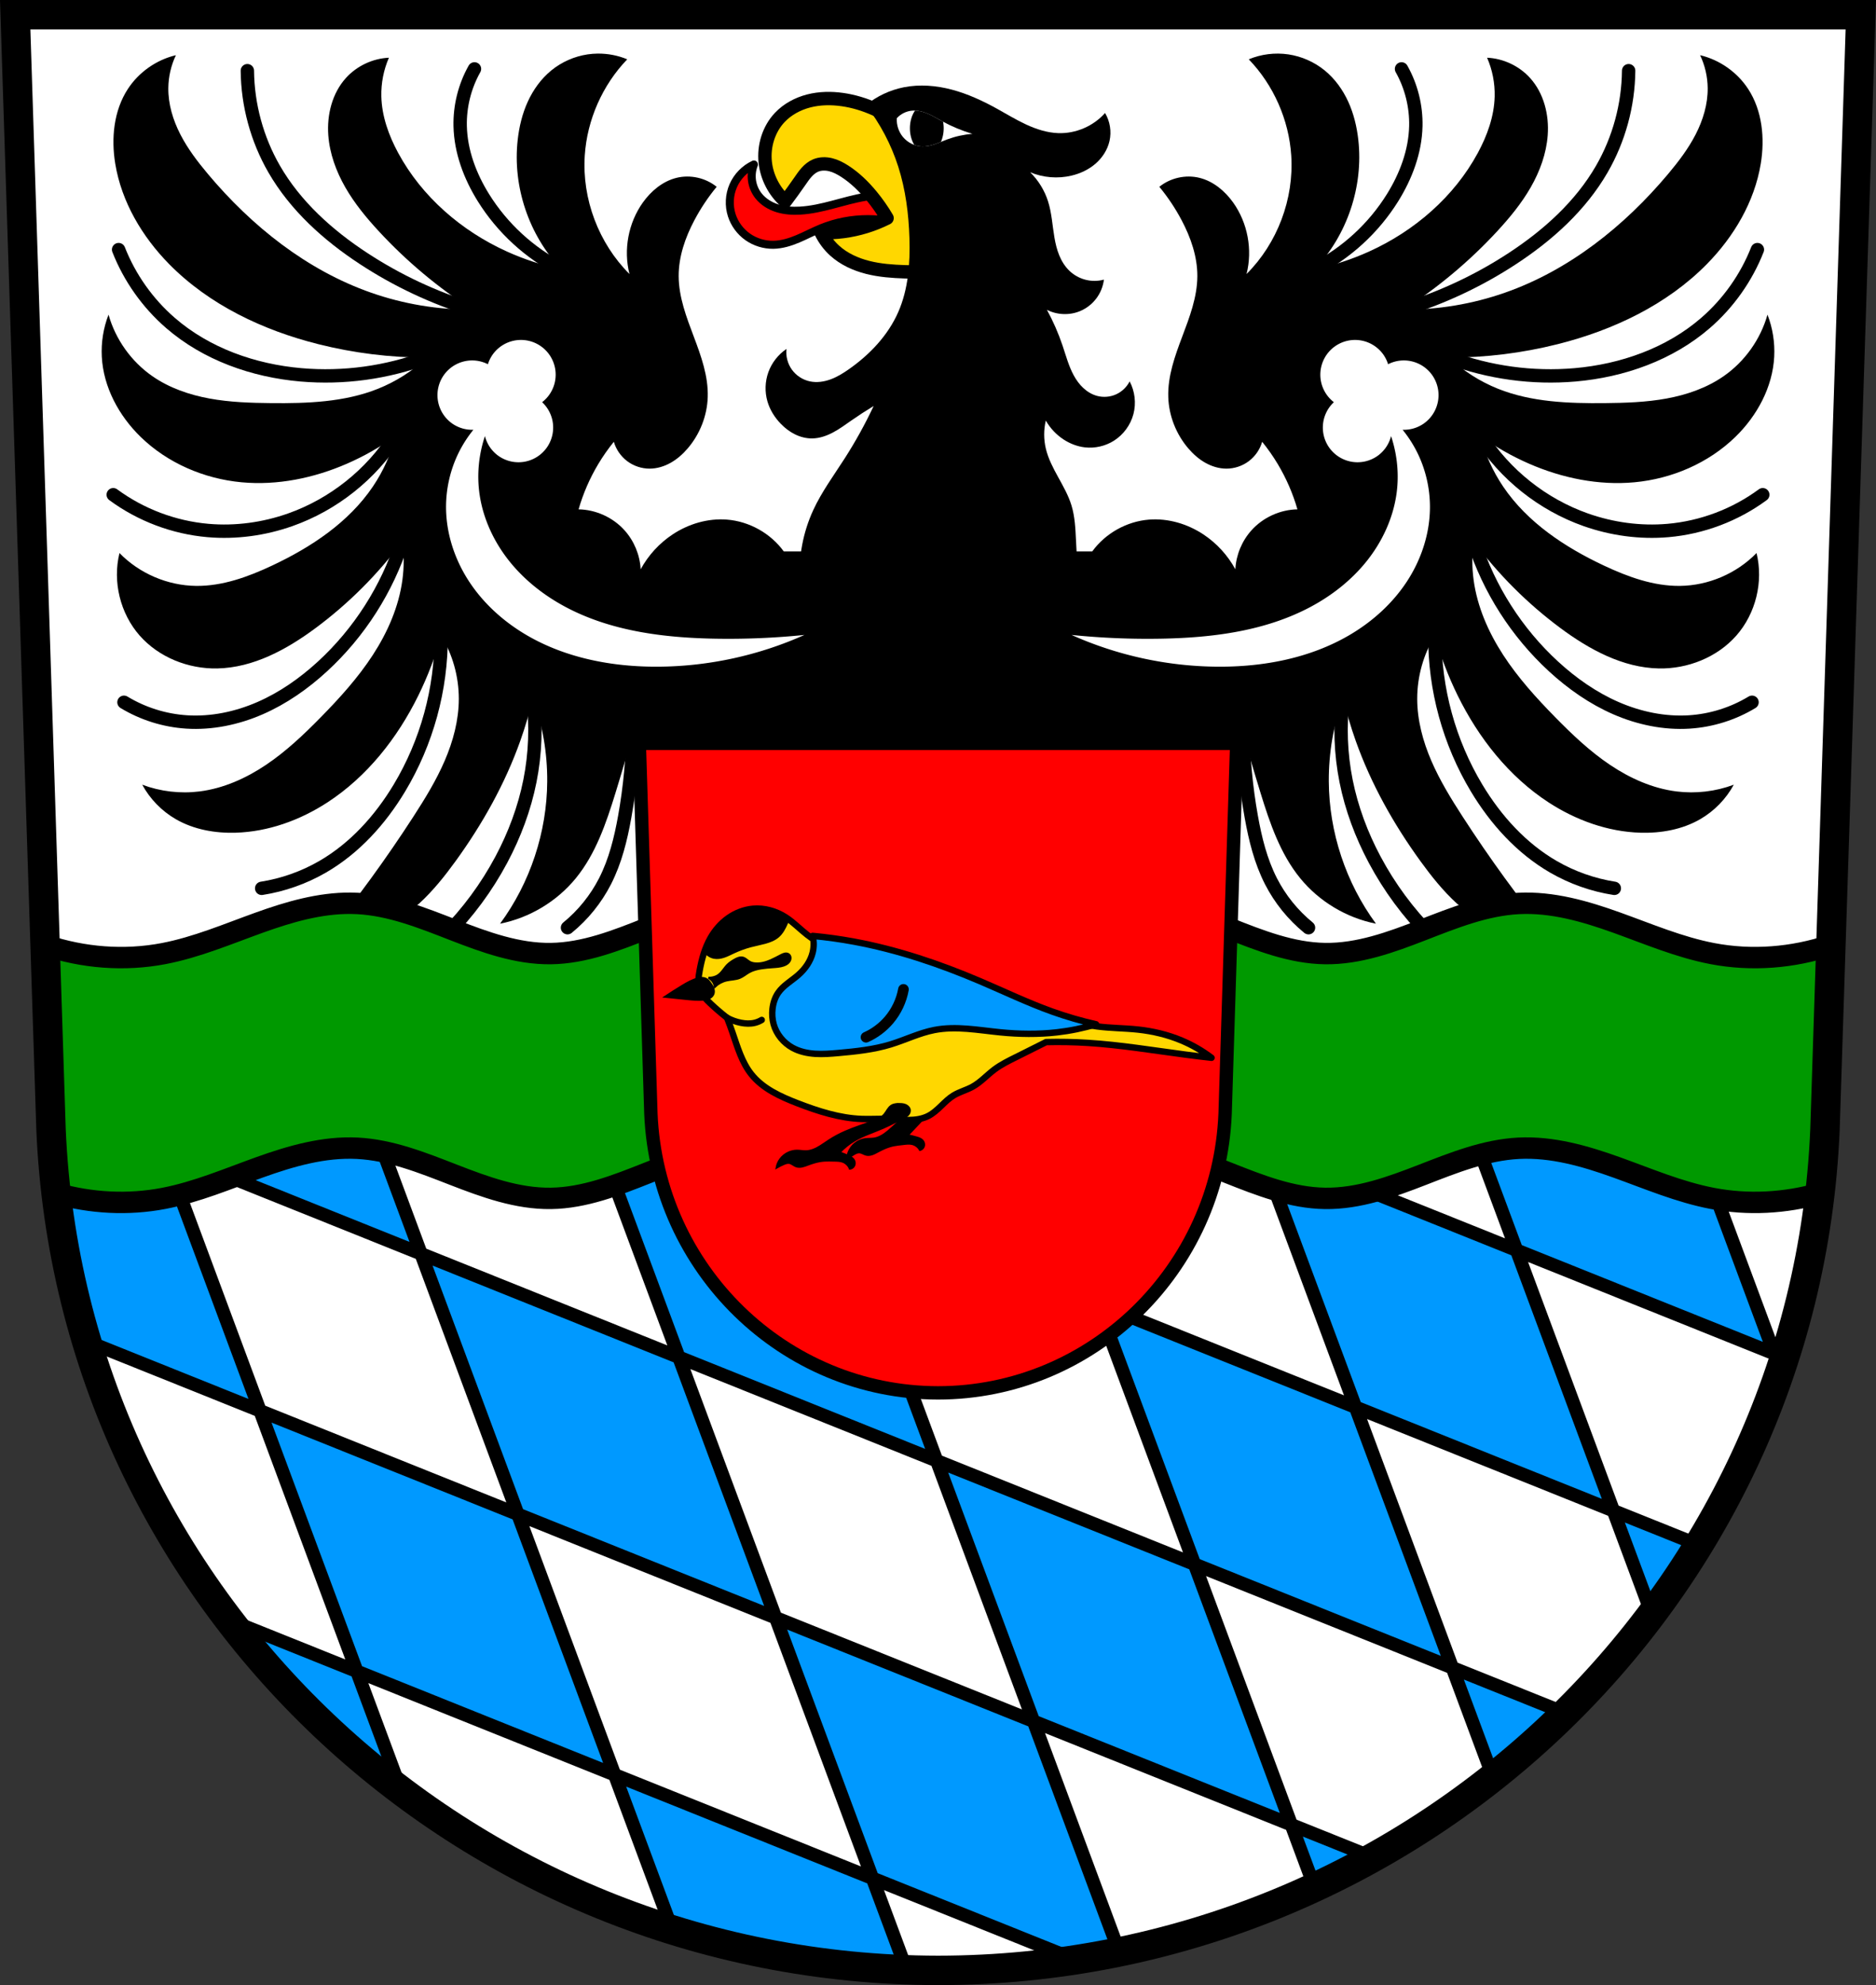 <?xml version="1.0" encoding="UTF-8" standalone="no"?>
<!-- Created with Inkscape (http://www.inkscape.org/) -->

<svg
   xmlns:dc="http://purl.org/dc/elements/1.1/"
   xmlns:cc="http://creativecommons.org/ns#"
   xmlns:rdf="http://www.w3.org/1999/02/22-rdf-syntax-ns#"
   xmlns:svg="http://www.w3.org/2000/svg"
   xmlns="http://www.w3.org/2000/svg"
   xmlns:sodipodi="http://sodipodi.sourceforge.net/DTD/sodipodi-0.dtd"
   xmlns:inkscape="http://www.inkscape.org/namespaces/inkscape"
   width="197.932mm"
   height="209.344mm"
   viewBox="0 0 701.334 741.769"
   id="svg16907"
   version="1.1"
   inkscape:version="0.91 r13725"
   sodipodi:docname="DEU Verbandsgemeinde Meisenheim COA.svg">
  <rect x="0" y="0" width="701.334" height="741.769" fill="#333333" stroke="none"/>
  <defs
     id="defs16909">
    <inkscape:path-effect
       effect="spiro"
       id="path-effect20523"
       is_visible="true" />
    <inkscape:path-effect
       effect="spiro"
       id="path-effect20519"
       is_visible="true" />
    <inkscape:path-effect
       effect="spiro"
       id="path-effect20515"
       is_visible="true" />
    <inkscape:path-effect
       effect="spiro"
       id="path-effect20511"
       is_visible="true" />
    <inkscape:path-effect
       effect="spiro"
       id="path-effect20507"
       is_visible="true" />
    <inkscape:path-effect
       effect="spiro"
       id="path-effect20484"
       is_visible="true" />
    <inkscape:path-effect
       effect="spiro"
       id="path-effect20480"
       is_visible="true" />
    <inkscape:path-effect
       effect="spiro"
       id="path-effect20476"
       is_visible="true" />
    <inkscape:path-effect
       effect="spiro"
       id="path-effect20433"
       is_visible="true" />
    <inkscape:path-effect
       effect="spiro"
       id="path-effect20352"
       is_visible="true" />
    <inkscape:path-effect
       effect="spiro"
       id="path-effect20244"
       is_visible="true" />
    <inkscape:path-effect
       effect="spiro"
       id="path-effect20240"
       is_visible="true" />
    <inkscape:path-effect
       effect="spiro"
       id="path-effect20236"
       is_visible="true" />
    <inkscape:path-effect
       effect="spiro"
       id="path-effect19940"
       is_visible="true" />
    <inkscape:path-effect
       effect="spiro"
       id="path-effect19849"
       is_visible="true" />
    <inkscape:path-effect
       effect="spiro"
       id="path-effect19845"
       is_visible="true" />
    <inkscape:path-effect
       effect="spiro"
       id="path-effect19841"
       is_visible="true" />
    <inkscape:path-effect
       effect="spiro"
       id="path-effect19837"
       is_visible="true" />
    <inkscape:path-effect
       effect="spiro"
       id="path-effect19833"
       is_visible="true" />
    <inkscape:path-effect
       effect="spiro"
       id="path-effect19829"
       is_visible="true" />
    <inkscape:path-effect
       effect="spiro"
       id="path-effect19825"
       is_visible="true" />
    <inkscape:path-effect
       effect="spiro"
       id="path-effect19821"
       is_visible="true" />
    <inkscape:path-effect
       effect="spiro"
       id="path-effect19817"
       is_visible="true" />
    <inkscape:path-effect
       effect="spiro"
       id="path-effect19599"
       is_visible="true" />
    <inkscape:path-effect
       effect="spiro"
       id="path-effect19504"
       is_visible="true" />
    <inkscape:path-effect
       effect="spiro"
       id="path-effect19599-3"
       is_visible="true" />
    <inkscape:path-effect
       effect="spiro"
       id="path-effect19599-5"
       is_visible="true" />
    <inkscape:path-effect
       effect="spiro"
       id="path-effect19599-5-3"
       is_visible="true" />
    <inkscape:path-effect
       effect="spiro"
       id="path-effect19599-5-9"
       is_visible="true" />
    <inkscape:path-effect
       effect="spiro"
       id="path-effect19849-5"
       is_visible="true" />
    <inkscape:path-effect
       effect="spiro"
       id="path-effect19845-8"
       is_visible="true" />
    <inkscape:path-effect
       effect="spiro"
       id="path-effect19841-2"
       is_visible="true" />
    <inkscape:path-effect
       effect="spiro"
       id="path-effect19837-9"
       is_visible="true" />
    <inkscape:path-effect
       effect="spiro"
       id="path-effect19833-1"
       is_visible="true" />
    <inkscape:path-effect
       effect="spiro"
       id="path-effect19829-4"
       is_visible="true" />
    <inkscape:path-effect
       effect="spiro"
       id="path-effect19825-6"
       is_visible="true" />
    <inkscape:path-effect
       effect="spiro"
       id="path-effect19821-9"
       is_visible="true" />
    <inkscape:path-effect
       effect="spiro"
       id="path-effect19817-2"
       is_visible="true" />
    <inkscape:path-effect
       effect="spiro"
       id="path-effect19849-5-7"
       is_visible="true" />
    <inkscape:path-effect
       effect="spiro"
       id="path-effect19845-8-3"
       is_visible="true" />
    <inkscape:path-effect
       effect="spiro"
       id="path-effect19841-2-9"
       is_visible="true" />
    <inkscape:path-effect
       effect="spiro"
       id="path-effect19837-9-9"
       is_visible="true" />
    <inkscape:path-effect
       effect="spiro"
       id="path-effect19833-1-2"
       is_visible="true" />
    <inkscape:path-effect
       effect="spiro"
       id="path-effect19829-4-7"
       is_visible="true" />
    <inkscape:path-effect
       effect="spiro"
       id="path-effect19825-6-8"
       is_visible="true" />
    <inkscape:path-effect
       effect="spiro"
       id="path-effect19821-9-2"
       is_visible="true" />
    <inkscape:path-effect
       effect="spiro"
       id="path-effect19849-9"
       is_visible="true" />
    <inkscape:path-effect
       effect="spiro"
       id="path-effect19845-3"
       is_visible="true" />
    <inkscape:path-effect
       effect="spiro"
       id="path-effect19841-4"
       is_visible="true" />
    <inkscape:path-effect
       effect="spiro"
       id="path-effect19837-4"
       is_visible="true" />
    <inkscape:path-effect
       effect="spiro"
       id="path-effect19833-8"
       is_visible="true" />
    <inkscape:path-effect
       effect="spiro"
       id="path-effect19829-5"
       is_visible="true" />
    <inkscape:path-effect
       effect="spiro"
       id="path-effect19825-5"
       is_visible="true" />
    <inkscape:path-effect
       effect="spiro"
       id="path-effect19821-0"
       is_visible="true" />
    <inkscape:path-effect
       effect="spiro"
       id="path-effect20240-3"
       is_visible="true" />
    <inkscape:path-effect
       effect="spiro"
       id="path-effect20236-8"
       is_visible="true" />
    <inkscape:path-effect
       effect="spiro"
       id="path-effect20244-4"
       is_visible="true" />
    <inkscape:path-effect
       effect="spiro"
       id="path-effect20352-6"
       is_visible="true" />
    <inkscape:path-effect
       effect="spiro"
       id="path-effect20352-63"
       is_visible="true" />
    <inkscape:path-effect
       effect="spiro"
       id="path-effect20433-9"
       is_visible="true" />
    <inkscape:path-effect
       effect="spiro"
       id="path-effect20476-5"
       is_visible="true" />
    <inkscape:path-effect
       effect="spiro"
       id="path-effect20523-2"
       is_visible="true" />
  </defs>
  <sodipodi:namedview
     id="base"
     pagecolor="#ffffff"
     bordercolor="#666666"
     borderopacity="1.0"
     inkscape:pageopacity="0.0"
     inkscape:pageshadow="2"
     inkscape:zoom="0.72798985"
     inkscape:cx="350.66706"
     inkscape:cy="370.88431"
     inkscape:document-units="px"
     inkscape:current-layer="layer1"
     showgrid="false"
     inkscape:window-width="1366"
     inkscape:window-height="745"
     inkscape:window-x="-8"
     inkscape:window-y="-8"
     inkscape:window-maximized="1"
     fit-margin-top="0"
     fit-margin-left="0"
     fit-margin-right="0"
     fit-margin-bottom="0"
     inkscape:snap-midpoints="true"
     inkscape:snap-smooth-nodes="true"
     inkscape:object-nodes="true"
     inkscape:snap-center="false"
     inkscape:snap-object-midpoints="false"
     inkscape:snap-nodes="false" />
  <g
     inkscape:label="Ebene 1"
     inkscape:groupmode="layer"
     id="layer1"
     transform="translate(13.448,-25.958)">
    <path
       style="fill:#ffffff;fill-rule:evenodd;stroke:none;stroke-width:11;stroke-opacity:1"
       inkscape:connector-curvature="0"
       d="M 682.207,31.458 668.809,448.082 C 661.394,623.332 514.889,762.128 337.219,762.226 159.71,762.011 13.15,623.165 5.63,448.082 l -13.398,-416.624 344.979,0 z"
       id="path10563-0-5-6-7" />
    <path
       inkscape:connector-curvature="0"
       style="fill:#000000;fill-rule:evenodd;stroke:none;stroke-width:2;stroke-linecap:round;stroke-linejoin:round;stroke-miterlimit:4;stroke-dasharray:none;stroke-opacity:1"
       d="m 210.015,45.983 c -1.257,0.012 -2.512,0.11 -3.756,0.293 -4.974,0.732 -9.74,2.837 -13.631,6.021 -3.807,3.116 -6.747,7.22 -8.787,11.697 -2.04,4.477 -3.199,9.322 -3.748,14.211 -1.962,17.463 4.176,35.67 16.312,48.379 -7.013,-1.466 -13.864,-3.705 -20.391,-6.66 -16.943,-7.673 -31.763,-20.466 -40.605,-36.828 -3.521,-6.515 -6.113,-13.687 -6.295,-21.09 -0.122,-4.956 0.854,-9.934 2.834,-14.479 -6.064,0.274 -11.978,3.056 -16.055,7.555 -5.154,5.688 -7.174,13.749 -6.609,21.404 0.507,6.873 2.938,13.511 6.367,19.488 3.429,5.978 7.84,11.336 12.52,16.395 10.345,11.184 22.117,21.048 34.939,29.275 -12.827,0.077 -25.665,-2.064 -37.773,-6.297 C 101.295,126.943 80.644,110.475 64.271,90.966 60.4,86.353 56.724,81.528 53.972,76.173 51.22,70.817 49.415,64.881 49.478,58.86 c 0.044,-4.232 1.017,-8.454 2.832,-12.277 -7.284,1.722 -13.845,6.327 -17.941,12.592 -5.305,8.113 -6.308,18.451 -4.723,28.014 2.356,14.209 10.043,27.195 20.146,37.459 14.973,15.211 35.016,24.696 55.715,29.902 13.26,3.336 26.932,5.032 40.605,5.037 -5.284,4.981 -11.514,8.954 -18.258,11.646 -12.569,5.018 -26.442,5.482 -39.975,5.352 -7.705,-0.074 -15.443,-0.324 -23.021,-1.713 -7.579,-1.389 -15.035,-3.962 -21.361,-8.359 -7.877,-5.475 -13.769,-13.745 -16.369,-22.979 -1.937,4.99 -2.801,10.393 -2.518,15.738 0.6,11.32 6.361,21.99 14.479,29.902 10.08,9.826 23.757,15.697 37.773,16.998 13.401,1.244 27.004,-1.558 39.346,-6.926 6.433,-2.798 12.566,-6.286 18.258,-10.387 -1.73,6.718 -4.619,13.137 -8.5,18.887 -9.058,13.421 -23.112,22.711 -37.771,29.588 -8.925,4.187 -18.473,7.661 -28.33,7.555 -10.661,-0.115 -21.208,-4.635 -28.645,-12.275 -2.64,10.687 0.275,22.59 7.555,30.848 7.155,8.117 18.14,12.482 28.959,12.275 13.486,-0.257 25.997,-7.071 36.828,-15.109 12.317,-9.141 23.281,-20.103 32.422,-32.42 0.65,4.797 0.65,9.681 0,14.479 -1.359,10.039 -5.541,19.545 -11.064,28.037 -5.523,8.492 -12.372,16.043 -19.469,23.271 -6.325,6.443 -12.915,12.697 -20.406,17.736 -7.492,5.039 -15.961,8.845 -24.92,9.963 -7.198,0.899 -14.611,0.027 -21.404,-2.518 2.907,5.348 7.315,9.867 12.59,12.904 6.703,3.86 14.618,5.269 22.35,5.037 12.191,-0.366 24.089,-4.679 34.311,-11.332 14.838,-9.658 26.185,-24.087 33.994,-39.977 3.52,-7.163 6.371,-14.655 8.5,-22.348 4.299,7.07 6.612,15.333 6.609,23.607 -0.003,7.986 -2.122,15.866 -5.289,23.197 -3.167,7.332 -7.368,14.167 -11.709,20.871 -10.089,15.58 -21.022,30.613 -32.736,45.012 5.918,0.701 11.992,0.05 17.627,-1.889 6.507,-2.239 12.355,-6.148 17.42,-10.807 5.065,-4.659 9.386,-10.063 13.428,-15.633 10.043,-13.839 18.508,-28.903 24.238,-45.014 1.87,-5.258 3.448,-10.62 4.723,-16.053 3.588,9.968 5.407,20.568 5.35,31.162 -0.103,18.992 -6.368,37.902 -17.627,53.197 11.022,-2.175 21.224,-8.296 28.33,-16.998 7.441,-9.113 11.324,-20.552 14.795,-31.793 2.321,-7.519 4.524,-15.074 6.609,-22.662 7.498,14.745 14.224,29.88 20.145,45.326 3.684,9.611 7.071,19.376 11.865,28.484 4.794,9.108 11.125,17.633 19.613,23.453 9.545,6.545 21.611,9.308 33.053,7.568 11.442,-1.739 22.143,-7.961 29.312,-17.047 7.17,9.085 17.868,15.308 29.311,17.047 11.442,1.739 23.507,-1.023 33.053,-7.568 8.489,-5.82 14.819,-14.345 19.613,-23.453 4.794,-9.108 8.181,-18.874 11.865,-28.484 5.921,-15.446 12.647,-30.581 20.145,-45.326 2.085,7.588 4.29,15.143 6.611,22.662 3.471,11.241 7.352,22.68 14.793,31.793 7.106,8.702 17.308,14.823 28.33,16.998 -11.259,-15.295 -17.524,-34.206 -17.627,-53.197 -0.057,-10.594 1.764,-21.194 5.352,-31.162 1.274,5.433 2.851,10.795 4.721,16.053 5.73,16.111 14.195,31.174 24.238,45.014 4.042,5.57 8.365,10.974 13.43,15.633 5.065,4.659 10.911,8.568 17.418,10.807 5.635,1.939 11.709,2.59 17.627,1.889 -11.714,-14.399 -22.647,-29.431 -32.736,-45.012 -4.341,-6.704 -8.542,-13.54 -11.709,-20.871 -3.167,-7.332 -5.286,-15.211 -5.289,-23.197 -0.003,-8.275 2.31,-16.537 6.609,-23.607 2.129,7.692 4.98,15.184 8.5,22.348 7.809,15.89 19.158,30.318 33.996,39.977 10.222,6.653 22.118,10.966 34.309,11.332 7.731,0.232 15.647,-1.177 22.35,-5.037 5.274,-3.038 9.683,-7.557 12.59,-12.904 -6.793,2.545 -14.206,3.416 -21.404,2.518 -8.959,-1.118 -17.428,-4.924 -24.92,-9.963 -7.492,-5.039 -14.081,-11.294 -20.406,-17.736 -7.097,-7.229 -13.944,-14.779 -19.467,-23.271 -5.523,-8.492 -9.707,-17.998 -11.066,-28.037 -0.65,-4.797 -0.65,-9.681 0,-14.479 9.141,12.317 20.105,23.279 32.422,32.42 10.831,8.039 23.342,14.852 36.828,15.109 10.819,0.206 21.804,-4.158 28.959,-12.275 7.28,-8.258 10.195,-20.161 7.555,-30.848 -7.436,7.641 -17.983,12.16 -28.645,12.275 -9.857,0.107 -19.405,-3.368 -28.33,-7.555 -14.659,-6.877 -28.713,-16.167 -37.771,-29.588 -3.881,-5.75 -6.77,-12.169 -8.5,-18.887 5.692,4.101 11.825,7.589 18.258,10.387 12.342,5.367 25.945,8.17 39.346,6.926 14.017,-1.301 27.693,-7.172 37.773,-16.998 8.118,-7.913 13.879,-18.582 14.479,-29.902 0.283,-5.345 -0.581,-10.748 -2.518,-15.738 -2.6,9.233 -8.49,17.504 -16.367,22.979 -6.327,4.397 -13.783,6.97 -21.361,8.359 -7.579,1.389 -15.319,1.639 -23.023,1.713 -13.533,0.13 -27.406,-0.334 -39.975,-5.352 -6.744,-2.692 -12.974,-6.666 -18.258,-11.646 13.673,-0.005 27.345,-1.702 40.605,-5.037 20.699,-5.207 40.742,-14.691 55.715,-29.902 10.103,-10.264 17.791,-23.25 20.146,-37.459 1.585,-9.563 0.582,-19.901 -4.723,-28.014 -4.096,-6.265 -10.657,-10.87 -17.941,-12.592 1.815,3.824 2.788,8.045 2.832,12.277 0.063,6.021 -1.742,11.957 -4.494,17.312 -2.752,5.356 -6.428,10.18 -10.299,14.793 -16.372,19.509 -37.024,35.978 -61.066,44.383 -12.108,4.233 -24.947,6.374 -37.773,6.297 12.823,-8.227 24.596,-18.091 34.941,-29.275 4.68,-5.059 9.09,-10.417 12.52,-16.395 3.429,-5.978 5.858,-12.616 6.365,-19.488 0.565,-7.655 -1.455,-15.716 -6.609,-21.404 -4.076,-4.498 -9.988,-7.281 -16.053,-7.555 1.98,4.544 2.954,9.523 2.832,14.479 -0.182,7.403 -2.774,14.575 -6.295,21.09 -8.843,16.363 -23.663,29.155 -40.605,36.828 -6.526,2.955 -13.378,5.194 -20.391,6.66 12.136,-12.708 18.276,-30.916 16.314,-48.379 -0.549,-4.889 -1.708,-9.734 -3.748,-14.211 -2.04,-4.477 -4.982,-8.581 -8.789,-11.697 -3.891,-3.184 -8.657,-5.29 -13.631,-6.021 -4.974,-0.732 -10.142,-0.088 -14.785,1.842 9.273,9.63 15.002,22.599 15.879,35.939 1.067,16.236 -5.188,32.812 -16.715,44.295 2.319,-9.072 0.432,-19.129 -5.016,-26.744 -3.079,-4.304 -7.402,-7.915 -12.537,-9.193 -5.167,-1.286 -10.907,-0.01 -15.043,3.344 3.203,3.88 6.008,8.086 8.357,12.535 3.412,6.461 5.886,13.588 5.85,20.895 -0.038,7.786 -2.892,15.245 -5.641,22.529 -2.749,7.284 -5.47,14.822 -5.225,22.604 0.221,7.011 2.948,13.905 7.523,19.223 1.803,2.096 3.897,3.963 6.305,5.322 2.407,1.359 5.138,2.198 7.902,2.201 2.989,0.003 5.97,-0.99 8.361,-2.783 2.391,-1.793 4.178,-4.378 5.012,-7.248 2.146,2.641 4.102,5.438 5.85,8.359 3.159,5.281 5.63,10.971 7.33,16.885 -6.481,0.109 -12.866,3.024 -17.195,7.848 -3.573,3.981 -5.733,9.207 -6.014,14.549 -2.841,-5.228 -6.98,-9.744 -11.941,-13.027 -5.959,-3.944 -13.182,-6.091 -20.307,-5.537 -8.346,0.649 -16.32,5.108 -21.242,11.879 l -57.668,0 -57.67,0 c -4.923,-6.771 -12.896,-11.23 -21.242,-11.879 -7.125,-0.554 -14.348,1.593 -20.307,5.537 -4.961,3.284 -9.101,7.8 -11.941,13.027 -0.281,-5.342 -2.441,-10.567 -6.014,-14.549 -4.329,-4.824 -10.714,-7.739 -17.195,-7.848 1.7,-5.914 4.172,-11.604 7.33,-16.885 1.747,-2.921 3.703,-5.718 5.85,-8.359 0.834,2.87 2.621,5.455 5.012,7.248 2.391,1.793 5.373,2.786 8.361,2.783 2.764,-0.003 5.495,-0.842 7.902,-2.201 2.407,-1.359 4.504,-3.227 6.307,-5.322 4.575,-5.317 7.3,-12.211 7.521,-19.223 0.246,-7.782 -2.476,-15.319 -5.225,-22.604 -2.749,-7.284 -5.602,-14.744 -5.641,-22.529 -0.036,-7.307 2.437,-14.434 5.85,-20.895 2.35,-4.449 5.155,-8.655 8.357,-12.535 -4.136,-3.353 -9.876,-4.63 -15.043,-3.344 -5.135,1.278 -9.458,4.889 -12.537,9.193 -5.448,7.616 -7.333,17.672 -5.014,26.744 -11.527,-11.483 -17.784,-28.059 -16.717,-44.295 0.877,-13.34 6.608,-26.309 15.881,-35.939 -3.482,-1.447 -7.261,-2.172 -11.031,-2.135 z"
       id="path19815-3" />
    <path
       style="fill:none;fill-rule:evenodd;stroke:#000000;stroke-width:5;stroke-linecap:round;stroke-linejoin:round;stroke-miterlimit:4;stroke-dasharray:none;stroke-opacity:1"
       d="m 134.466,188.86 c -9.173,14.417 -23.279,25.631 -39.394,31.318 -9.823,3.466 -20.376,4.914 -30.754,4.011 -12.736,-1.108 -25.141,-5.789 -35.434,-13.371"
       id="path19819-63"
       inkscape:path-effect="#path-effect19821-0"
       inkscape:original-d="m 134.4661,188.86022 c 0,0 -23.94713,24.77431 -39.3935,31.31752 -9.51919,4.03241 -20.48456,5.20343 -30.75365,4.01135 C 51.779,222.7334 28.88541,210.81794 28.88541,210.81794"
       inkscape:connector-curvature="0"
       sodipodi:nodetypes="caac" />
    <path
       style="fill:none;fill-rule:evenodd;stroke:#000000;stroke-width:5;stroke-linecap:round;stroke-linejoin:round;stroke-miterlimit:4;stroke-dasharray:none;stroke-opacity:1"
       d="m 146.113,159.586 c -14.94,5.597 -31.135,7.814 -47.029,6.438 C 81.354,164.49 63.728,158.292 50.279,146.636 41.739,139.235 35.025,129.743 30.891,119.226"
       id="path19823-6"
       inkscape:path-effect="#path-effect19825-5"
       inkscape:original-d="m 146.11268,159.5864 c 0,0 -31.32205,8.34874 -47.02874,6.43819 -17.37683,-2.1137 -35.04772,-8.56376 -48.80469,-19.38817 -8.79534,-6.92045 -19.38817,-27.41085 -19.38817,-27.41085"
       inkscape:connector-curvature="0"
       sodipodi:nodetypes="caac" />
    <path
       style="fill:none;fill-rule:evenodd;stroke:#000000;stroke-width:5;stroke-linecap:round;stroke-linejoin:round;stroke-miterlimit:4;stroke-dasharray:none;stroke-opacity:1"
       d="m 79.027,52.37 c 0.118,12.845 3.608,25.644 10.028,36.771 7.948,13.775 20.124,24.714 33.428,33.428 12.557,8.225 26.278,14.668 40.627,19.076"
       id="path19827-6"
       inkscape:path-effect="#path-effect19829-5"
       inkscape:original-d="m 79.02722,52.36983 c 0,0 3.65161,25.78237 10.02836,36.77066 7.90939,13.6293 20.53163,24.37231 33.42787,33.42786 12.24381,8.59744 40.62691,19.07604 40.62691,19.07604"
       inkscape:connector-curvature="0"
       sodipodi:nodetypes="caac" />
    <path
       style="fill:none;fill-rule:evenodd;stroke:#000000;stroke-width:5;stroke-linecap:round;stroke-linejoin:round;stroke-miterlimit:4;stroke-dasharray:none;stroke-opacity:1"
       d="m 196.406,126.584 c -11.891,-6.067 -22.079,-15.428 -29.13,-26.763 -5.007,-8.05 -8.476,-17.247 -8.691,-26.725 -0.169,-7.437 1.7,-14.911 5.348,-21.394"
       id="path19831-0"
       inkscape:path-effect="#path-effect19833-8"
       inkscape:original-d="m 196.40642,126.58378 c 0,0 -22.00229,-15.66973 -29.12963,-26.76339 -5.06348,-7.881266 -8.36606,-17.363261 -8.69124,-26.72528 -0.25517,-7.346325 5.34846,-21.39384 5.34846,-21.39384"
       inkscape:connector-curvature="0"
       sodipodi:nodetypes="caac" />
    <path
       style="fill:none;fill-rule:evenodd;stroke:#000000;stroke-width:5;stroke-linecap:round;stroke-linejoin:miter;stroke-miterlimit:4;stroke-dasharray:none;stroke-opacity:1"
       d="m 136.984,228.207 c -5.69,17.832 -16.103,34.133 -29.889,46.793 -6.923,6.357 -14.725,11.833 -23.343,15.585 -8.618,3.752 -18.076,5.745 -27.456,5.14 -8.238,-0.532 -16.338,-3.078 -23.399,-7.354"
       id="path19835-9"
       inkscape:path-effect="#path-effect19837-4"
       inkscape:original-d="m 136.98428,228.20674 c 0,0 -15.67233,34.94232 -29.889,46.79271 -14.047738,11.70958 -32.526662,19.96782 -50.79903,20.72528 -8.168964,0.33864 -23.3995,-7.35413 -23.3995,-7.35413"
       inkscape:connector-curvature="0"
       sodipodi:nodetypes="caac" />
    <path
       style="fill:none;fill-rule:evenodd;stroke:#000000;stroke-width:5;stroke-linecap:round;stroke-linejoin:miter;stroke-miterlimit:4;stroke-dasharray:none;stroke-opacity:1"
       d="m 151.464,263.461 c 0.13,19.949 -5.341,39.906 -15.626,57 -7.142,11.871 -16.731,22.493 -28.731,29.417 -6.999,4.038 -14.748,6.773 -22.731,8.023"
       id="path19839-8"
       inkscape:path-effect="#path-effect19841-4"
       inkscape:original-d="m 151.4638,263.46123 c 0,0 -5.82707,39.90892 -15.62622,57.00013 -6.81747,11.8907 -17.17848,22.04041 -28.73095,29.41653 -6.77234,4.32407 -22.73095,8.02269 -22.73095,8.02269"
       inkscape:connector-curvature="0"
       sodipodi:nodetypes="caac" />
    <path
       style="fill:none;fill-rule:evenodd;stroke:#000000;stroke-width:5;stroke-linecap:round;stroke-linejoin:miter;stroke-miterlimit:4;stroke-dasharray:none;stroke-opacity:1"
       d="m 153.237,375.283 c 8.224,-8.286 15.231,-17.779 20.725,-28.079 4.928,-9.239 8.647,-19.148 10.697,-29.417 2.035,-10.195 2.413,-20.718 1.115,-31.033"
       id="path19843-2"
       inkscape:path-effect="#path-effect19845-3"
       inkscape:original-d="m 153.23709,375.28307 c 0,0 15.22673,-17.82766 20.72528,-28.07941 4.93157,-9.19464 8.70247,-19.17524 10.69691,-29.41653 1.97862,-10.16005 1.11468,-31.03276 1.11468,-31.03276"
       inkscape:connector-curvature="0"
       sodipodi:nodetypes="caac" />
    <path
       style="fill:none;fill-rule:evenodd;stroke:#000000;stroke-width:5;stroke-linecap:round;stroke-linejoin:miter;stroke-miterlimit:4;stroke-dasharray:none;stroke-opacity:1"
       d="m 223.232,297.66 c -0.107,11.227 -1.156,22.446 -3.133,33.498 -1.482,8.288 -3.518,16.57 -7.348,24.068 -3.414,6.681 -8.23,12.642 -14.045,17.382"
       id="path19847-3"
       inkscape:path-effect="#path-effect19849-9"
       inkscape:original-d="m 223.23186,297.66003 c 0,0 -0.96252,22.49553 -3.13336,33.49825 -1.62371,8.22965 -3.41574,16.6588 -7.34846,24.06807 -3.49247,6.57983 -14.04538,17.38249 -14.04538,17.38249"
       inkscape:connector-curvature="0"
       sodipodi:nodetypes="caac" />
    <path
       style="fill:none;fill-rule:evenodd;stroke:#000000;stroke-width:5;stroke-linecap:round;stroke-linejoin:round;stroke-miterlimit:4;stroke-dasharray:none;stroke-opacity:1"
       d="m 539.973,188.86 c 9.173,14.417 23.279,25.631 39.393,31.318 9.823,3.466 20.376,4.914 30.754,4.011 12.736,-1.108 25.141,-5.789 35.434,-13.371"
       id="path19819-6-8"
       inkscape:path-effect="#path-effect19821-9-2"
       inkscape:original-d="m 539.9728,188.86022 c 0,0 23.94712,24.77431 39.39349,31.31752 9.51919,4.03241 20.48456,5.20343 30.75365,4.01135 12.53995,-1.45569 35.43354,-13.37115 35.43354,-13.37115"
       inkscape:connector-curvature="0"
       sodipodi:nodetypes="caac" />
    <path
       style="fill:none;fill-rule:evenodd;stroke:#000000;stroke-width:5;stroke-linecap:round;stroke-linejoin:round;stroke-miterlimit:4;stroke-dasharray:none;stroke-opacity:1"
       d="m 528.326,159.586 c 14.94,5.597 31.135,7.814 47.029,6.438 17.73,-1.535 35.356,-7.733 48.805,-19.388 8.54,-7.401 15.254,-16.894 19.388,-27.411"
       id="path19823-7-1"
       inkscape:path-effect="#path-effect19825-6-8"
       inkscape:original-d="m 528.3262,159.5864 c 0,0 31.32206,8.34874 47.02874,6.43819 17.37684,-2.1137 35.04773,-8.56376 48.8047,-19.38817 8.79534,-6.92045 19.38816,-27.41085 19.38816,-27.41085"
       inkscape:connector-curvature="0"
       sodipodi:nodetypes="caac" />
    <path
       style="fill:none;fill-rule:evenodd;stroke:#000000;stroke-width:5;stroke-linecap:round;stroke-linejoin:round;stroke-miterlimit:4;stroke-dasharray:none;stroke-opacity:1"
       d="m 595.412,52.37 c -0.118,12.845 -3.608,25.644 -10.028,36.771 -7.948,13.775 -20.124,24.714 -33.428,33.428 -12.557,8.225 -26.278,14.668 -40.627,19.076"
       id="path19827-1-3"
       inkscape:path-effect="#path-effect19829-4-7"
       inkscape:original-d="m 595.41167,52.36982 c 0,0 -3.65161,25.78237 -10.02836,36.77066 -7.9094,13.6293 -20.53163,24.37231 -33.42787,33.42787 -12.24381,8.59744 -40.62693,19.07604 -40.62693,19.07604"
       inkscape:connector-curvature="0"
       sodipodi:nodetypes="caac" />
    <path
       style="fill:none;fill-rule:evenodd;stroke:#000000;stroke-width:5;stroke-linecap:round;stroke-linejoin:round;stroke-miterlimit:4;stroke-dasharray:none;stroke-opacity:1"
       d="m 478.032,126.584 c 11.891,-6.067 22.079,-15.428 29.13,-26.763 5.007,-8.05 8.476,-17.247 8.691,-26.725 0.169,-7.437 -1.7,-14.911 -5.348,-21.394"
       id="path19831-2-2"
       inkscape:path-effect="#path-effect19833-1-2"
       inkscape:original-d="m 478.03246,126.58378 c 0,0 22.0023,-15.66973 29.12964,-26.76339 5.06348,-7.881265 8.36606,-17.363261 8.69124,-26.72528 0.25517,-7.346325 -5.34846,-21.39384 -5.34846,-21.39384"
       inkscape:connector-curvature="0"
       sodipodi:nodetypes="caac" />
    <path
       style="fill:none;fill-rule:evenodd;stroke:#000000;stroke-width:5;stroke-linecap:round;stroke-linejoin:miter;stroke-miterlimit:4;stroke-dasharray:none;stroke-opacity:1"
       d="m 537.455,228.207 c 5.69,17.832 16.103,34.133 29.889,46.793 6.923,6.357 14.725,11.833 23.343,15.585 8.618,3.752 18.076,5.745 27.456,5.14 8.238,-0.532 16.338,-3.078 23.399,-7.354"
       id="path19835-4-5"
       inkscape:path-effect="#path-effect19837-9-9"
       inkscape:original-d="m 537.45461,228.20674 c 0,0 15.67233,34.94232 29.889,46.79271 14.04774,11.70958 32.52666,19.96782 50.79903,20.72528 8.16896,0.33864 23.3995,-7.35413 23.3995,-7.35413"
       inkscape:connector-curvature="0"
       sodipodi:nodetypes="caac" />
    <path
       style="fill:none;fill-rule:evenodd;stroke:#000000;stroke-width:5;stroke-linecap:round;stroke-linejoin:miter;stroke-miterlimit:4;stroke-dasharray:none;stroke-opacity:1"
       d="m 522.975,263.461 c -0.13,19.949 5.341,39.906 15.626,57 7.142,11.871 16.731,22.493 28.731,29.417 6.999,4.038 14.748,6.773 22.731,8.023"
       id="path19839-0-0"
       inkscape:path-effect="#path-effect19841-2-9"
       inkscape:original-d="m 522.97508,263.46123 c 0,0 5.82708,39.90892 15.62623,57.00013 6.81747,11.8907 17.17848,22.04041 28.73095,29.41653 6.77234,4.32407 22.73095,8.02269 22.73095,8.02269"
       inkscape:connector-curvature="0"
       sodipodi:nodetypes="caac" />
    <path
       style="fill:none;fill-rule:evenodd;stroke:#000000;stroke-width:5;stroke-linecap:round;stroke-linejoin:miter;stroke-miterlimit:4;stroke-dasharray:none;stroke-opacity:1"
       d="m 521.202,375.283 c -8.224,-8.286 -15.231,-17.779 -20.725,-28.079 -4.928,-9.239 -8.647,-19.148 -10.697,-29.417 -2.035,-10.195 -2.413,-20.718 -1.115,-31.033"
       id="path19843-5-3"
       inkscape:path-effect="#path-effect19845-8-3"
       inkscape:original-d="m 521.2018,375.28307 c 0,0 -15.22674,-17.82766 -20.72529,-28.07941 -4.93157,-9.19464 -8.70247,-19.17524 -10.69691,-29.41653 -1.97862,-10.16005 -1.11468,-31.03276 -1.11468,-31.03276"
       inkscape:connector-curvature="0"
       sodipodi:nodetypes="caac" />
    <path
       style="fill:none;fill-rule:evenodd;stroke:#000000;stroke-width:5;stroke-linecap:round;stroke-linejoin:miter;stroke-miterlimit:4;stroke-dasharray:none;stroke-opacity:1"
       d="m 451.207,297.66 c 0.107,11.227 1.156,22.446 3.133,33.498 1.482,8.288 3.518,16.57 7.348,24.068 3.414,6.681 8.23,12.642 14.045,17.382"
       id="path19847-1-2"
       inkscape:path-effect="#path-effect19849-5-7"
       inkscape:original-d="m 451.20702,297.66003 c 0,0 0.96252,22.49553 3.13336,33.49825 1.62371,8.22965 3.41574,16.6588 7.34846,24.06807 3.49247,6.57983 14.04538,17.38249 14.04538,17.38249"
       inkscape:connector-curvature="0"
       sodipodi:nodetypes="caac" />
    <path
       style="fill:#ffffff;fill-rule:evenodd;stroke:none;stroke-width:1px;stroke-linecap:butt;stroke-linejoin:miter;stroke-opacity:1"
       d="m 181.449,152.985 a 12.975,12.975 0 0 0 -10.77,5.535 12.975,12.975 0 0 0 -1.725,3.537 12.975,12.975 0 0 0 -16.514,4.111 12.975,12.975 0 0 0 3.195,18.068 12.975,12.975 0 0 0 7.893,2.312 c -2.403,2.96 -4.444,6.216 -6.037,9.68 -2.708,5.889 -4.14,12.358 -4.186,18.84 -0.07,9.902 3.114,19.722 8.514,28.023 5.4,8.301 12.954,15.108 21.492,20.125 14.821,8.709 32.353,11.997 49.543,11.861 18.701,-0.148 37.361,-4.214 54.428,-11.861 -11.124,1.132 -22.315,1.597 -33.494,1.395 -19.202,-0.348 -38.877,-2.828 -55.824,-11.861 -8.049,-4.29 -15.373,-10.041 -21.057,-17.174 -5.684,-7.133 -9.689,-15.675 -11.041,-24.695 -1.1,-7.34 -0.378,-14.926 1.975,-21.963 a 12.975,12.975 0 0 0 5.105,7.428 12.975,12.975 0 0 0 18.068,-3.195 12.975,12.975 0 0 0 -1.791,-16.912 12.975,12.975 0 0 0 2.721,-2.844 12.975,12.975 0 0 0 -3.195,-18.068 12.975,12.975 0 0 0 -7.301,-2.342 z m 311.541,0 a 12.975,12.975 0 0 0 -7.301,2.342 12.975,12.975 0 0 0 -3.195,18.068 12.975,12.975 0 0 0 2.721,2.844 12.975,12.975 0 0 0 -1.791,16.912 12.975,12.975 0 0 0 18.068,3.195 12.975,12.975 0 0 0 5.105,-7.428 c 2.352,7.037 3.075,14.623 1.975,21.963 -1.352,9.02 -5.357,17.562 -11.041,24.695 -5.684,7.133 -13.008,12.884 -21.057,17.174 -16.948,9.033 -36.623,11.513 -55.824,11.861 -11.179,0.203 -22.37,-0.262 -33.494,-1.395 17.066,7.647 35.727,11.713 54.428,11.861 17.189,0.136 34.722,-3.152 49.543,-11.861 8.538,-5.017 16.093,-11.824 21.492,-20.125 5.4,-8.301 8.584,-18.121 8.514,-28.023 -0.046,-6.482 -1.478,-12.951 -4.186,-18.84 -1.593,-3.464 -3.634,-6.72 -6.037,-9.68 a 12.975,12.975 0 0 0 7.893,-2.312 12.975,12.975 0 0 0 3.195,-18.068 12.975,12.975 0 0 0 -16.514,-4.111 12.975,12.975 0 0 0 -1.725,-3.537 12.975,12.975 0 0 0 -10.77,-5.535 z"
       id="path19938-7"
       inkscape:connector-curvature="0" />
    <path
       style="fill:#0099ff;fill-opacity:1;fill-rule:evenodd;stroke:#000000;stroke-width:5;stroke-linecap:round;stroke-linejoin:round;stroke-miterlimit:4;stroke-dasharray:none;stroke-opacity:1"
       d="M 19.078 422.125 C 20.253 449.481 24.822 475.952 32.373 501.148 L 97.201 527.158 L 61.01 429.812 L 41.85 422.125 L 19.078 422.125 z M 61.01 429.812 L 157.398 468.484 L 140.162 422.125 L 58.152 422.125 L 61.01 429.812 z M 157.398 468.484 L 193.592 565.83 L 289.979 604.502 L 253.787 507.156 L 157.398 468.484 z M 253.787 507.156 L 350.174 545.828 L 313.982 448.482 L 248.287 422.125 L 222.172 422.125 L 253.787 507.156 z M 313.982 448.482 L 410.369 487.154 L 386.193 422.125 L 304.184 422.125 L 313.982 448.482 z M 410.369 487.154 L 446.562 584.5 L 542.951 623.174 L 506.758 525.826 L 410.369 487.154 z M 506.758 525.826 L 603.146 564.5 L 566.953 467.152 L 470.564 428.48 L 506.758 525.826 z M 470.564 428.48 L 468.201 422.125 L 454.725 422.125 L 470.564 428.48 z M 566.953 467.152 L 663.34 505.824 L 632.223 422.125 L 550.211 422.125 L 566.953 467.152 z M 663.34 505.824 L 665.59 511.875 C 666.1 510.364 666.606 508.851 667.094 507.33 L 663.34 505.824 z M 603.146 564.5 L 617.508 603.127 C 623.746 594.809 629.592 586.188 635.027 577.291 L 603.146 564.5 z M 542.951 623.174 L 558.156 664.07 C 567.607 656.576 576.64 648.583 585.207 640.127 L 542.951 623.174 z M 446.562 584.5 L 350.174 545.828 L 386.367 643.174 L 482.756 681.848 L 446.562 584.5 z M 482.756 681.848 L 491.449 705.229 C 498.876 701.778 506.148 698.055 513.266 694.088 L 482.756 681.848 z M 386.367 643.174 L 289.979 604.502 L 326.172 701.848 L 402.059 732.295 C 407.553 731.445 413.002 730.46 418.406 729.346 L 386.367 643.174 z M 97.201 527.158 L 133.395 624.504 L 229.783 663.178 L 193.59 565.83 L 97.201 527.158 z M 229.783 663.178 L 251.324 721.115 C 279.153 729.792 308.518 734.956 338.885 736.047 L 326.17 701.85 L 229.783 663.178 z M 133.395 624.504 L 85.68 605.361 C 104.077 629.429 125.739 650.909 150 669.168 L 133.395 624.504 z "
       transform="translate(-13.448,25.958)"
       id="path19597-0-1" />
    <path
       style="fill:#009900;fill-rule:evenodd;stroke:#000000;stroke-width:8;stroke-linecap:butt;stroke-linejoin:round;stroke-miterlimit:4;stroke-dasharray:none;stroke-opacity:1;fill-opacity:1"
       d="M 131.23 337.52 C 119.52 337.402 107.987 340.784 96.932 344.756 C 85.139 348.993 73.517 353.962 61.211 356.322 C 46.483 359.148 31.07 357.921 16.859 353.148 L 19.078 422.125 C 19.422 430.131 20.06 438.06 20.975 445.904 C 34.016 449.599 47.894 450.353 61.211 447.799 C 73.517 445.438 85.139 440.467 96.932 436.23 C 108.724 431.993 121.062 428.43 133.576 429.066 C 146.089 429.703 157.961 434.486 169.641 439.021 C 181.32 443.557 193.411 447.967 205.939 447.799 C 218.474 447.63 230.438 442.897 242.092 438.279 C 253.746 433.662 265.767 429.025 278.303 429.066 C 290.84 429.108 302.83 433.825 314.479 438.463 C 326.127 443.101 338.131 447.799 350.668 447.799 C 363.205 447.799 375.207 443.101 386.855 438.463 C 398.504 433.825 410.494 429.108 423.031 429.066 C 435.567 429.025 447.588 433.662 459.242 438.279 C 470.896 442.897 482.86 447.63 495.395 447.799 C 507.923 447.967 520.014 443.557 531.693 439.021 C 543.373 434.486 555.245 429.703 567.758 429.066 C 580.272 428.43 592.612 431.993 604.404 436.23 C 616.197 440.467 627.817 445.438 640.123 447.799 C 653.446 450.355 667.33 449.598 680.377 445.898 C 681.286 438.056 681.917 430.129 682.256 422.125 L 684.475 353.148 C 670.264 357.921 654.851 359.148 640.123 356.322 C 627.817 353.962 616.197 348.993 604.404 344.756 C 592.612 340.519 580.272 336.953 567.758 337.59 C 555.245 338.226 543.373 343.009 531.693 347.545 C 520.014 352.08 507.923 356.491 495.395 356.322 C 482.86 356.154 470.896 351.42 459.242 346.803 C 447.588 342.186 435.567 337.548 423.031 337.59 C 410.494 337.632 398.504 342.349 386.855 346.986 C 375.207 351.624 363.205 356.322 350.668 356.322 C 338.131 356.322 326.127 351.624 314.479 346.986 C 302.83 342.349 290.84 337.632 278.303 337.59 C 265.767 337.548 253.746 342.186 242.092 346.803 C 230.438 351.42 218.474 356.154 205.939 356.322 C 193.411 356.491 181.32 352.08 169.641 347.545 C 157.961 343.009 146.089 338.226 133.576 337.59 C 132.794 337.55 132.011 337.527 131.23 337.52 z "
       transform="translate(-13.448,25.958)"
       id="path19502" />
    <path
       style="fill:none;fill-rule:evenodd;stroke:#000000;stroke-width:11;stroke-opacity:1"
       inkscape:connector-curvature="0"
       d="m 682.207,31.458 -13.398,416.624 c -7.415,175.25 -153.92,314.046 -331.589,314.144 C 159.71,762.011 13.15,623.165 5.63,448.082 l -13.398,-416.624 344.979,0 z"
       id="path10563-0-5-6" />
    <path
       style="fill:#ff0000;fill-rule:evenodd;stroke:#000000;stroke-width:5;stroke-opacity:1;stroke-miterlimit:4;stroke-dasharray:none;stroke-linejoin:round;fill-opacity:1"
       inkscape:connector-curvature="0"
       d="m 448.891,303.733 -4.337,138.367 c -2.4,58.203 -49.824,104.299 -107.335,104.331 -57.46,-0.071 -104.901,-46.184 -107.335,-104.331 l -4.337,-138.367 111.67,0 z"
       id="path10563-0-5-64" />
    <path
       style="fill:#ff0000;fill-opacity:1;fill-rule:evenodd;stroke:#000000;stroke-width:3;stroke-linecap:butt;stroke-linejoin:round;stroke-miterlimit:4;stroke-dasharray:none;stroke-opacity:1"
       d="m 333.238,100.872 c -7.47,-2.175 -15.431,-2.651 -23.107,-1.38 -8.242,1.365 -16.145,4.705 -24.486,5.173 -2.851,0.16 -5.748,-0.026 -8.474,-0.877 -2.725,-0.851 -5.277,-2.4 -7.046,-4.641 -1.281,-1.623 -2.127,-3.587 -2.428,-5.633 -0.301,-2.046 -0.056,-4.17 0.704,-6.093 -3.414,1.595 -6.214,4.467 -7.721,7.921 -1.507,3.454 -1.709,7.46 -0.556,11.047 1.04,3.236 3.163,6.11 5.938,8.073 2.775,1.963 6.183,3.009 9.582,2.963 3.187,-0.043 6.294,-1.013 9.231,-2.251 2.937,-1.238 5.754,-2.749 8.703,-3.957 11.02,-4.512 23.812,-4.512 34.833,0 l 4.828,-10.346 z"
       id="path20242-6"
       inkscape:path-effect="#path-effect20244-4"
       inkscape:original-d="m 333.23775,100.87151 c 0,0 -15.41211,-1.95218 -23.10681,-1.37951 -8.31926,0.61916 -16.16259,5.72922 -24.48631,5.17316 -5.47822,-0.36597 -12.03481,-1.27518 -15.51949,-5.51804 -2.50741,-3.05296 -1.72439,-11.72584 -1.72439,-11.72584 0,0 -10.12108,12.32079 -8.27706,18.96827 1.69681,6.1168 9.236,10.1349 15.51949,11.03609 6.26182,0.89808 11.69536,-5.15864 17.93364,-6.2078 11.45008,-1.92569 34.83264,0 34.83264,0 z"
       inkscape:connector-curvature="0"
       sodipodi:nodetypes="caaacaaacc" />
    <path
       style="fill:#ffd700;fill-opacity:1;fill-rule:evenodd;stroke:#000000;stroke-width:5;stroke-linecap:butt;stroke-linejoin:round;stroke-miterlimit:4;stroke-dasharray:none;stroke-opacity:1"
       d="m 280.151,101.19 c -4.192,-3.726 -6.929,-9.049 -7.522,-14.626 -0.639,-6.011 1.281,-12.322 5.433,-16.716 2.896,-3.064 6.761,-5.132 10.845,-6.177 4.084,-1.045 8.382,-1.101 12.557,-0.509 8.365,1.186 16.239,4.942 22.984,10.029 9.423,7.107 16.882,17.05 20.059,28.417 2.316,8.286 2.316,17.206 0,25.491 -6.533,0.492 -13.093,0.631 -19.641,0.418 -4.681,-0.152 -9.386,-0.49 -13.927,-1.638 -4.541,-1.148 -8.938,-3.147 -12.4,-6.302 -2.071,-1.888 -3.783,-4.169 -5.015,-6.686 2.791,0.088 5.589,-0.051 8.358,-0.418 5.661,-0.749 11.195,-2.452 16.298,-5.015 -1.725,-2.935 -3.684,-5.732 -5.85,-8.358 -2.898,-3.512 -6.196,-6.736 -10.029,-9.194 -1.617,-1.037 -3.345,-1.942 -5.21,-2.399 -1.866,-0.458 -3.888,-0.443 -5.655,0.31 -1.287,0.548 -2.391,1.463 -3.33,2.5 -0.939,1.037 -1.726,2.2 -2.521,3.351 -1.758,2.545 -3.569,5.053 -5.433,7.522 l -10e-6,0 z"
       id="path20234-0"
       inkscape:path-effect="#path-effect20236-8"
       inkscape:original-d="m 280.15145,101.19014 c 0,0 -7.08177,-9.161533 -7.52202,-14.626183 -0.47047,-5.839838 1.21605,-12.647966 5.43258,-16.715641 5.83874,-5.632618 15.30709,-7.225993 23.4019,-6.686256 8.34046,0.556116 16.50427,4.74869 22.98399,10.029384 8.98771,7.324596 16.5513,17.365522 20.05877,28.416596 2.57052,8.09898 0,25.49135 0,25.49135 0,0 -13.15274,1.30456 -19.64088,0.41789 -9.08171,-1.24111 -18.81468,-2.68817 -26.32713,-7.93993 -2.28332,-1.59621 -5.01468,-6.68626 -5.01468,-6.68626 0,0 5.61063,0.0656 8.35782,-0.41789 5.59788,-0.9853 16.29775,-5.01469 16.29775,-5.01469 0,0 -3.60867,-5.8007 -5.85048,-8.357823 -2.9897,-3.41021 -5.97771,-7.156001 -10.02938,-9.193602 -3.29489,-1.657011 -7.33932,-3.17127 -10.86517,-2.089455 -2.63662,0.808978 -4.0623,3.750787 -5.85047,5.850474 -2.00533,2.3547 -5.43259,7.522036 -5.43259,7.522036 z"
       inkscape:connector-curvature="0"
       sodipodi:nodetypes="caaaaacaacacaaaac" />
    <path
       style="fill:#000000;fill-rule:evenodd;stroke:none;stroke-width:1px;stroke-linecap:butt;stroke-linejoin:miter;stroke-opacity:1"
       d="m 285.584,243.273 c -0.573,-9.146 1.168,-18.428 5.015,-26.745 3.152,-6.815 7.644,-12.904 11.701,-19.223 4.045,-6.301 7.677,-12.866 10.865,-19.641 -2.844,1.719 -5.632,3.531 -8.358,5.433 -2.234,1.559 -4.435,3.184 -6.843,4.458 -2.408,1.274 -5.059,2.196 -7.783,2.228 -2.21,0.026 -4.41,-0.538 -6.395,-1.509 -1.986,-0.971 -3.763,-2.341 -5.305,-3.923 -2.29,-2.35 -4.092,-5.209 -5.015,-8.358 -1.047,-3.574 -0.926,-7.48 0.341,-10.982 1.267,-3.502 3.672,-6.582 6.763,-8.659 -0.304,2.719 0.44,5.541 2.044,7.757 1.604,2.216 4.054,3.803 6.732,4.362 2.575,0.538 5.283,0.141 7.75,-0.77 2.468,-0.911 4.723,-2.316 6.876,-3.827 7.775,-5.459 14.57,-12.613 18.387,-21.312 3.767,-8.587 4.464,-18.208 4.179,-27.581 -0.275,-9.048 -1.426,-18.121 -4.179,-26.745 -2.647,-8.294 -6.771,-16.114 -12.119,-22.984 4.096,-3.343 9.022,-5.661 14.208,-6.686 5.941,-1.175 12.135,-0.658 17.988,0.897 5.853,1.555 11.393,4.121 16.697,7.043 3.651,2.011 7.211,4.2 10.992,5.955 3.78,1.756 7.827,3.081 11.992,3.238 6.573,0.249 13.198,-2.591 17.551,-7.522 1.854,3.101 2.466,6.922 1.672,10.447 -0.742,3.295 -2.671,6.272 -5.222,8.486 -2.551,2.214 -5.7,3.686 -8.986,4.469 -5.114,1.218 -10.611,0.772 -15.462,-1.254 3.068,3.006 5.386,6.772 6.686,10.865 1.391,4.377 1.616,9.025 2.395,13.552 0.389,2.263 0.922,4.513 1.796,6.636 0.873,2.124 2.098,4.125 3.749,5.721 1.676,1.621 3.778,2.798 6.036,3.381 2.258,0.583 4.667,0.57 6.918,-0.038 -0.314,2.532 -1.3,4.977 -2.831,7.018 -1.531,2.041 -3.602,3.673 -5.945,4.683 -3.967,1.71 -8.693,1.553 -12.537,-0.418 2.334,4.276 4.294,8.756 5.85,13.373 1.272,3.774 2.289,7.671 4.201,11.165 0.956,1.747 2.137,3.384 3.603,4.732 1.466,1.348 3.225,2.401 5.151,2.908 2.314,0.61 4.835,0.404 7.019,-0.575 2.184,-0.979 4.016,-2.724 5.1,-4.857 1.972,3.706 2.488,8.162 1.416,12.221 -1.072,4.059 -3.722,7.679 -7.266,9.927 -3.2,2.03 -7.1,2.935 -10.865,2.507 -2.828,-0.321 -5.554,-1.374 -7.94,-2.925 -2.752,-1.79 -5.066,-4.248 -6.686,-7.104 -0.805,3.42 -0.805,7.027 0,10.447 0.895,3.803 2.746,7.304 4.633,10.726 1.887,3.422 3.843,6.848 4.978,10.587 1.268,4.178 1.465,8.594 1.672,12.955 0.251,5.295 0.53,10.588 0.836,15.88 l -104.055,-0.418 z"
       id="path20238-8"
       inkscape:path-effect="#path-effect20240-3"
       inkscape:original-d="m 285.58405,243.27309 c 0,0 1.76797,-18.27565 5.01468,-26.74503 2.68509,-7.00435 7.93442,-12.73578 11.70095,-19.22298 3.75678,-6.47041 10.86516,-19.64088 10.86516,-19.64088 0,0 -5.44595,3.83206 -8.35782,5.43258 -4.69779,2.58216 -9.26553,6.70205 -14.62618,6.68626 -4.30016,-0.0127 -8.50378,-2.55683 -11.70094,-5.43258 -2.41555,-2.17272 -4.70107,-5.12406 -5.01468,-8.35782 -0.67204,-6.92955 7.10413,-19.64088 7.10413,-19.64088 0,0 4.04102,10.55101 8.77571,12.11884 4.85145,1.60648 10.35629,-1.78873 14.62618,-4.5968 7.83934,-5.1555 14.46639,-12.78827 18.38721,-21.31245 3.88566,-8.44774 4.20041,-18.2823 4.17891,-27.5808 -0.0209,-9.02315 -1.33956,-18.180226 -4.17891,-26.745029 -2.72541,-8.221111 -12.11884,-22.984006 -12.11884,-22.984006 0,0 9.00415,-6.12516 14.20829,-6.686256 11.79237,-1.271419 23.36374,4.40345 34.68495,7.939929 7.87618,2.460334 14.73311,9.294209 22.98401,9.193603 6.36465,-0.07761 17.55142,-7.522038 17.55142,-7.522038 0,0 2.83581,7.118269 1.67157,10.447275 -2.1158,6.04987 -8.14326,10.882706 -14.2083,12.954621 -4.89326,1.671615 -15.46197,-1.253673 -15.46197,-1.253673 0,0 4.93474,6.990064 6.68626,10.865164 3.7204,8.2311 1.41125,19.66676 7.93993,25.90925 3.22333,3.08203 12.95462,3.34313 12.95462,3.34313 0,0 -4.37931,9.59355 -8.77571,11.70094 -3.77044,1.80734 -12.53673,-0.41789 -12.53673,-0.41789 0,0 3.48454,9.12107 5.85047,13.37252 3.70141,6.65123 5.62488,16.75225 12.95463,18.80509 4.26289,1.19391 12.11883,-5.43258 12.11883,-5.43258 0,0 -0.36678,16.83436 -5.85047,22.14822 -2.66926,2.5866 -7.15566,2.74172 -10.86517,2.50735 -2.81493,-0.17785 -5.58737,-1.36928 -7.93991,-2.92524 -2.71236,-1.79392 -6.68626,-7.10415 -6.68626,-7.10415 0,0 -0.73219,7.0427 0,10.44728 1.63853,7.61896 7.48781,13.81421 9.61149,21.31244 1.18649,4.18923 1.27827,8.61841 1.67156,12.95462 0.4788,5.27894 0.83578,15.87986 0.83578,15.87986 z"
       inkscape:connector-curvature="0"
       sodipodi:nodetypes="caacaaaacaaaaacaaacaacaacacaacaaacaaacc" />
    <g
       id="g20427"
       transform="matrix(0.809,0,0,0.809,59.536,12.586)">
      <path
         sodipodi:nodetypes="caacaaac"
         inkscape:connector-curvature="0"
         inkscape:original-d="m 324.20724,71.134305 c 0,0 4.38904,-3.328836 6.98812,-3.494063 4.92591,-0.31315 9.36684,3.126458 13.97626,4.891688 4.71319,1.804972 13.97626,5.82344 13.97626,5.82344 0,0 -7.79281,1.58877 -11.64688,2.562313 -3.83639,0.969075 -7.4722,3.606989 -11.41395,3.261125 -3.35555,-0.294428 -6.87478,-1.883521 -9.08457,-4.425813 -1.98133,-2.279476 -2.79524,-8.61869 -2.79524,-8.61869 z"
         inkscape:path-effect="#path-effect20352-63"
         id="path20350-0"
         d="m 324.207,71.134 c 1.792,-1.972 4.335,-3.244 6.988,-3.494 2.498,-0.235 5.009,0.408 7.318,1.391 2.308,0.983 4.456,2.301 6.658,3.501 4.44,2.42 9.132,4.375 13.976,5.823 -3.976,0.309 -7.908,1.174 -11.647,2.562 -1.868,0.694 -3.686,1.517 -5.57,2.166 -1.883,0.65 -3.852,1.127 -5.844,1.095 -3.476,-0.056 -6.877,-1.741 -9.085,-4.426 -1.964,-2.388 -2.984,-5.532 -2.795,-8.619 z"
         style="fill:#ffffff;fill-rule:evenodd;stroke:none;stroke-width:1px;stroke-linecap:butt;stroke-linejoin:miter;stroke-opacity:1" />
      <path
         id="path20354-8"
         d="m 332.629,67.607 a 7.803,11.414 0 0 0 -2.366,8.187 7.803,11.414 0 0 0 2.043,7.68 c 1.212,0.437 2.491,0.684 3.781,0.705 1.992,0.032 3.962,-0.445 5.845,-1.095 0.892,-0.308 1.769,-0.655 2.644,-1.009 a 7.803,11.414 0 0 0 1.294,-6.282 7.803,11.414 0 0 0 -0.283,-3.042 c -0.138,-0.074 -0.278,-0.144 -0.416,-0.219 -2.203,-1.201 -4.35,-2.519 -6.658,-3.501 -1.867,-0.795 -3.866,-1.359 -5.884,-1.424 z"
         style="fill:#000000;fill-opacity:1;stroke:none;stroke-width:1;stroke-linecap:round;stroke-linejoin:round;stroke-miterlimit:4;stroke-dasharray:none;stroke-opacity:1"
         inkscape:connector-curvature="0" />
    </g>
    <g
       id="g20556"
       transform="matrix(0.796,0,0,0.796,854.642,92.932)">
      <path
         sodipodi:nodetypes="caaaaaacaaaaaaaacaaaccc"
         inkscape:connector-curvature="0"
         inkscape:original-d="m -662.9437,438.77795 c 0,0 -4.72595,3.24723 -6.96385,5.03534 -1.27009,1.01482 -2.31867,2.30481 -3.65951,3.22412 -1.97625,1.35496 -4.07119,2.66559 -6.37677,3.31809 -1.39105,0.39369 -2.91152,0.0118 -4.32589,0.31119 -1.26318,0.26735 -2.56281,0.60667 -3.64484,1.31119 -1.4517,0.9452 -2.73202,2.2538 -3.58711,3.76034 -0.67802,1.19457 -1.10174,3.9707 -1.10174,3.9707 0,0 1.91846,-1.50082 3.00002,-2.04309 0.8221,-0.41219 1.68898,-0.89803 2.60863,-0.89827 1.14203,-3.1e-4 2.09866,1.07496 3.24004,1.11371 1.87966,0.0638 3.68747,-0.80615 5.44792,-1.46797 1.06774,-0.40141 2.01415,-1.08121 3.07244,-1.5069 1.44427,-0.58096 2.93048,-1.07769 4.44917,-1.4198 1.4076,-0.31708 2.85054,-0.47546 4.28967,-0.57929 1.45033,-0.10464 2.9821,-0.5014 4.36209,-0.0431 1.4524,0.48234 3.65173,2.78278 3.65173,2.78278 0,0 1.71749,-1.22366 1.89139,-2.16637 0.15083,-0.81762 -0.30453,-1.72376 -0.86206,-2.34054 -0.65408,-0.72364 -1.71388,-0.94828 -2.63018,-1.28278 -1.36855,-0.49959 -4.2388,-1.06554 -4.2388,-1.06554 l 6.2104,-6.57154 z"
         inkscape:path-effect="#path-effect20523-2"
         id="path20521-4"
         d="m -662.944,438.778 c -2.462,1.472 -4.795,3.159 -6.964,5.035 -1.23,1.064 -2.407,2.188 -3.66,3.224 -1.868,1.546 -3.984,2.926 -6.377,3.318 -1.428,0.234 -2.894,0.106 -4.326,0.311 -1.287,0.184 -2.532,0.639 -3.645,1.311 -1.501,0.906 -2.762,2.213 -3.587,3.76 -0.652,1.222 -1.031,2.588 -1.102,3.971 0.96,-0.738 1.962,-1.42 3,-2.043 0.4,-0.24 0.808,-0.472 1.242,-0.642 0.435,-0.17 0.9,-0.276 1.366,-0.256 0.573,0.025 1.121,0.238 1.644,0.475 0.523,0.237 1.039,0.501 1.596,0.639 0.935,0.232 1.931,0.09 2.843,-0.222 0.912,-0.313 1.756,-0.789 2.605,-1.246 1.005,-0.54 2.024,-1.056 3.072,-1.507 1.433,-0.616 2.92,-1.111 4.449,-1.42 1.415,-0.286 2.856,-0.411 4.29,-0.579 1.452,-0.171 2.94,-0.386 4.362,-0.043 1.531,0.369 2.89,1.404 3.652,2.783 0.492,-0.129 0.944,-0.409 1.279,-0.792 0.335,-0.383 0.551,-0.869 0.613,-1.374 0.052,-0.427 -0.006,-0.867 -0.158,-1.27 -0.152,-0.403 -0.397,-0.769 -0.704,-1.071 -0.704,-0.69 -1.683,-1.009 -2.63,-1.283 -1.4,-0.405 -2.814,-0.76 -4.239,-1.066 l 6.21,-6.572 -4.833,-3.442 z"
         style="fill:#000000;fill-rule:evenodd;stroke:#000000;stroke-width:1px;stroke-linecap:butt;stroke-linejoin:miter;stroke-opacity:1" />
      <path
         sodipodi:nodetypes="aaaaaaacaaaaaaaaaacaacaaaaaaa"
         inkscape:connector-curvature="0"
         inkscape:original-d="m -711.5476,354.61027 c -3.654,-2.21807 -6.13012,-6.1647 -9.94129,-8.10031 -4.75099,-2.41292 -10.21452,-4.96364 -15.46424,-4.05016 -7.9151,1.37727 -15.04667,7.2077 -19.8826,13.62326 -3.27064,4.33897 -4.28439,10.10081 -5.15475,15.46423 -0.45217,2.78639 -0.8813,5.78677 0,8.46851 0.90433,2.7518 3.1833,4.87357 5.15475,6.99573 2.31041,2.48703 7.73212,6.62753 7.73212,6.62753 0,0 1.63462,4.69635 2.57737,6.99573 2.70883,6.60689 4.13936,14.13633 8.83672,19.51439 5.62271,6.4375 13.84991,10.29733 21.72357,13.62326 9.54262,4.03092 19.90705,6.12777 30.19208,7.36392 4.02122,0.48331 8.1033,0.15543 12.15047,0 6.39621,-0.24565 13.20081,0.89873 19.1462,-1.47279 4.70024,-1.87485 7.48423,-6.90209 11.78227,-9.57309 2.75209,-1.71027 6.07073,-2.36244 8.83671,-4.05016 3.73071,-2.27638 6.68421,-5.65954 10.30949,-8.10032 3.28321,-2.21047 6.81983,-4.02352 10.30949,-5.89113 4.59732,-2.46041 13.99145,-6.99573 13.99145,-6.99573 0,0 13.02399,-0.0813 19.5144,0.3682 15.41464,1.06758 30.68411,3.6728 46.02451,5.52294 4.05045,0.48851 12.15047,1.47278 12.15047,1.47278 0,0 -9.06543,-6.08785 -14.0917,-8.11867 -6.53718,-2.64129 -13.55933,-4.00594 -20.51873,-5.13639 -6.31811,-1.02628 -12.80301,-0.61502 -19.1462,-1.47278 -4.46051,-0.60317 -8.84891,-1.65773 -13.25506,-2.57738 -16.00248,-3.34004 -32.18034,-6.07211 -47.86549,-10.67768 -13.67291,-4.01472 -26.89752,-9.44785 -40.13338,-14.72785 -11.79518,-4.70529 -24.12307,-8.50643 -34.97863,-15.09604 z"
         inkscape:path-effect="#path-effect20476"
         id="path20474"
         d="m -711.548,354.61 c -3.367,-2.639 -6.356,-5.768 -9.941,-8.1 -4.55,-2.96 -10.057,-4.537 -15.464,-4.05 -4.159,0.374 -8.18,1.954 -11.59,4.364 -3.41,2.411 -6.216,5.636 -8.293,9.259 -2.715,4.737 -4.181,10.091 -5.155,15.464 -0.509,2.807 -0.882,5.755 0,8.469 0.905,2.785 3.023,4.988 5.155,6.996 2.472,2.329 5.053,4.541 7.732,6.628 0.908,2.314 1.767,4.646 2.577,6.996 2.34,6.787 4.364,13.899 8.837,19.514 5.391,6.768 13.652,10.506 21.724,13.623 9.709,3.75 19.79,6.993 30.192,7.364 4.048,0.145 8.102,-0.148 12.15,0 3.241,0.119 6.471,0.52 9.714,0.503 3.243,-0.017 6.556,-0.478 9.432,-1.976 2.251,-1.172 4.138,-2.926 5.965,-4.687 1.827,-1.761 3.647,-3.569 5.817,-4.886 2.772,-1.683 5.993,-2.49 8.837,-4.05 3.838,-2.105 6.808,-5.473 10.309,-8.1 3.171,-2.379 6.755,-4.136 10.309,-5.891 4.675,-2.309 9.339,-4.641 13.991,-6.996 6.506,-0.161 13.019,-0.038 19.514,0.368 15.425,0.964 30.7,3.518 46.025,5.523 4.045,0.529 8.096,1.02 12.15,1.473 -4.332,-3.283 -9.079,-6.018 -14.092,-8.119 -6.526,-2.734 -13.483,-4.386 -20.519,-5.136 -6.366,-0.679 -12.8,-0.629 -19.146,-1.473 -4.463,-0.594 -8.854,-1.626 -13.255,-2.577 -15.985,-3.455 -32.235,-5.867 -47.865,-10.678 -13.622,-4.192 -26.631,-10.164 -40.133,-14.728 -12.097,-4.089 -24.928,-7.219 -34.979,-15.096 z"
         style="fill:#ffd700;fill-opacity:1;fill-rule:evenodd;stroke:#000000;stroke-width:3;stroke-linecap:round;stroke-linejoin:round;stroke-miterlimit:4;stroke-dasharray:none;stroke-opacity:1" />
      <path
         sodipodi:nodetypes="caaaaaaaaaaacaaac"
         inkscape:connector-curvature="0"
         inkscape:original-d="m -708.89428,355.2007 c 0,0 0.73237,5.31442 0,7.81401 -1.1699,3.99287 -4.03047,7.3477 -6.73621,10.50849 -2.73084,3.19012 -7.07876,4.874 -9.4307,8.3529 -1.49564,2.21229 -2.33628,4.89827 -2.69448,7.54456 -0.32618,2.40971 -0.35362,5.01315 0.5389,7.27511 1.73503,4.39717 4.7492,8.77048 8.8918,11.04738 6.33658,3.48277 14.32764,2.61062 21.55588,2.42504 8.28083,-0.2126 16.47482,-2.06802 24.51981,-4.04173 6.9789,-1.71216 13.36406,-5.7227 20.47808,-6.73621 10.23179,-1.45769 20.65303,0.89813 30.98657,1.07779 8.89046,0.15457 17.82938,0.90117 26.6754,0 6.20349,-0.63197 18.32249,-3.77227 18.32249,-3.77227 0,0 -13.77854,-3.55822 -20.47808,-5.92787 -11.57455,-4.09395 -22.42199,-10.0589 -33.9505,-14.28077 -19.44569,-7.12124 -39.07355,-14.05325 -59.27868,-18.59194 -6.3701,-1.43092 -19.40028,-2.69449 -19.40028,-2.69449 z"
         inkscape:path-effect="#path-effect20480"
         id="path20478"
         d="m -708.894,355.201 c 0.621,2.555 0.621,5.259 0,7.814 -0.997,4.107 -3.56,7.72 -6.736,10.508 -3.168,2.781 -7.021,4.894 -9.431,8.353 -1.542,2.214 -2.389,4.864 -2.694,7.545 -0.277,2.431 -0.12,4.919 0.539,7.275 1.308,4.675 4.633,8.717 8.892,11.047 3.221,1.762 6.897,2.566 10.56,2.807 3.663,0.242 7.339,-0.057 10.996,-0.382 8.267,-0.734 16.584,-1.613 24.52,-4.042 6.878,-2.105 13.419,-5.358 20.478,-6.736 10.186,-1.989 20.659,0.051 30.987,1.078 8.865,0.881 17.824,1.009 26.675,0 6.204,-0.707 12.344,-1.971 18.322,-3.772 -6.938,-1.556 -13.781,-3.537 -20.478,-5.928 -11.565,-4.129 -22.654,-9.465 -33.95,-14.281 -19.089,-8.137 -38.874,-14.816 -59.279,-18.592 -6.422,-1.188 -12.898,-2.088 -19.4,-2.694 z"
         style="fill:#0099ff;fill-opacity:1;fill-rule:evenodd;stroke:#000000;stroke-width:3;stroke-linecap:round;stroke-linejoin:round;stroke-miterlimit:4;stroke-dasharray:none;stroke-opacity:1" />
      <path
         id="path20482"
         transform="translate(-13.448,25.958)"
         d="m -721.475,316.414 c -0.677,-0.002 -1.355,0.027 -2.031,0.088 -4.159,0.374 -8.18,1.955 -11.59,4.365 -3.41,2.411 -6.216,5.635 -8.293,9.258 -1.156,2.017 -2.075,4.15 -2.836,6.344 1.007,1.535 2.631,2.664 4.434,3.014 1.579,0.307 3.224,0.034 4.748,-0.48 1.524,-0.514 2.955,-1.263 4.412,-1.945 2.603,-1.218 5.306,-2.227 8.084,-2.963 2.232,-0.591 4.509,-1.006 6.736,-1.617 2.227,-0.611 4.453,-1.451 6.197,-2.965 1.879,-1.631 3.052,-3.915 4.041,-6.197 0.274,-0.631 0.533,-1.271 0.748,-1.924 -0.399,-0.288 -0.803,-0.569 -1.217,-0.838 -3.982,-2.59 -8.695,-4.123 -13.434,-4.139 z"
         style="fill:#000000;fill-rule:evenodd;stroke:#000000;stroke-width:1px;stroke-linecap:butt;stroke-linejoin:miter;stroke-opacity:1"
         inkscape:connector-curvature="0" />
      <path
         sodipodi:nodetypes="aaacaaaaa"
         inkscape:connector-curvature="0"
         inkscape:original-d="m -759.01169,375.40933 c -1.19514,-0.51935 -2.63069,-0.39762 -3.90701,-0.13472 -2.57752,0.53092 -4.83427,2.1003 -7.14038,3.36811 -2.7949,1.53653 -8.08345,5.11952 -8.08345,5.11952 0,0 6.99581,0.83286 10.50849,1.07779 2.42082,0.16879 4.91513,0.83459 7.2751,0.26945 1.79858,-0.43069 4.13606,-0.98844 4.85008,-2.69448 0.6478,-1.54781 -0.50165,-3.40082 -1.34724,-4.85008 -0.5121,-0.87768 -1.22363,-1.7506 -2.15559,-2.15559 z"
         inkscape:path-effect="#path-effect20507"
         id="path20505"
         d="m -759.012,375.409 c -0.594,-0.303 -1.268,-0.426 -1.934,-0.424 -0.666,0.001 -1.327,0.123 -1.973,0.29 -2.558,0.659 -4.88,2.002 -7.14,3.368 -2.73,1.65 -5.425,3.357 -8.083,5.12 3.501,0.374 7.004,0.733 10.508,1.078 2.419,0.238 4.853,0.469 7.275,0.269 0.976,-0.08 1.961,-0.235 2.847,-0.651 0.886,-0.416 1.67,-1.123 2.003,-2.043 0.297,-0.821 0.213,-1.744 -0.077,-2.568 -0.289,-0.824 -0.77,-1.566 -1.271,-2.282 -0.588,-0.842 -1.241,-1.689 -2.156,-2.156 z"
         style="fill:#000000;fill-rule:evenodd;stroke:#000000;stroke-width:1px;stroke-linecap:butt;stroke-linejoin:miter;stroke-opacity:1" />
      <path
         sodipodi:nodetypes="cacaaaaaaaaaaaaaaaaac"
         inkscape:connector-curvature="0"
         inkscape:original-d="m -757.79917,374.87044 c 0,0 1.50743,1.02272 2.02085,1.75141 0.49956,0.70901 0.94308,2.42504 0.94308,2.42504 0,0 3.55575,-2.26148 5.52369,-2.96393 1.98244,-0.70762 4.23409,-0.45323 6.19732,-1.21252 1.61623,-0.62509 2.8654,-1.9839 4.4459,-2.69449 1.80079,-0.80963 3.72382,-1.35685 5.65842,-1.75141 1.72509,-0.35183 3.50791,-0.31516 5.25424,-0.5389 1.75765,-0.22519 3.63564,-0.0871 5.25424,-0.80834 1.166,-0.51957 2.55552,-1.21561 2.96393,-2.42504 0.31016,-0.91848 0.12037,-2.27299 -0.67362,-2.82921 -0.96265,-0.67437 -2.3763,0.0689 -3.50283,0.40417 -1.73242,0.51558 -3.14039,1.83843 -4.85007,2.42504 -2.38252,0.81746 -4.89268,1.57458 -7.40984,1.48197 -0.83838,-0.0308 -1.65722,-0.33554 -2.42503,-0.67362 -1.16322,-0.51219 -1.97881,-1.81728 -3.23338,-2.02087 -1.32244,-0.2146 -2.68948,0.38404 -3.90701,0.94307 -1.25724,0.57726 -2.33336,1.50678 -3.3681,2.42504 -1.68783,1.49783 -2.77824,3.62699 -4.58063,4.9848 -0.32082,0.24169 -0.69581,0.41468 -1.07779,0.53889 -1.0391,0.3379 -3.23337,0.5389 -3.23337,0.5389 z"
         inkscape:path-effect="#path-effect20511"
         id="path20509"
         d="m -757.799,374.87 c 0.804,0.406 1.505,1.014 2.021,1.751 0.502,0.718 0.828,1.557 0.943,2.425 1.536,-1.453 3.464,-2.487 5.524,-2.964 2.056,-0.476 4.245,-0.412 6.197,-1.213 1.606,-0.658 2.928,-1.853 4.446,-2.694 1.736,-0.962 3.698,-1.443 5.658,-1.751 1.74,-0.274 3.497,-0.419 5.254,-0.539 1.774,-0.121 3.576,-0.222 5.254,-0.808 0.621,-0.217 1.223,-0.502 1.747,-0.901 0.523,-0.399 0.965,-0.917 1.217,-1.524 0.201,-0.486 0.277,-1.03 0.17,-1.544 -0.107,-0.515 -0.405,-0.996 -0.844,-1.285 -0.258,-0.17 -0.558,-0.271 -0.864,-0.312 -0.306,-0.04 -0.618,-0.021 -0.921,0.039 -0.606,0.12 -1.168,0.396 -1.718,0.677 -1.611,0.821 -3.193,1.702 -4.85,2.425 -2.334,1.019 -4.875,1.726 -7.41,1.482 -0.841,-0.081 -1.683,-0.27 -2.425,-0.674 -0.562,-0.305 -1.051,-0.724 -1.561,-1.11 -0.509,-0.386 -1.055,-0.748 -1.673,-0.911 -0.665,-0.176 -1.376,-0.109 -2.035,0.088 -0.659,0.197 -1.273,0.518 -1.872,0.855 -1.21,0.681 -2.388,1.442 -3.368,2.425 -0.8,0.803 -1.452,1.738 -2.153,2.629 -0.7,0.891 -1.466,1.755 -2.428,2.356 -0.341,0.213 -0.704,0.391 -1.078,0.539 -1.023,0.406 -2.134,0.591 -3.233,0.539 z"
         style="fill:#000000;fill-rule:evenodd;stroke:#000000;stroke-width:1px;stroke-linecap:butt;stroke-linejoin:miter;stroke-opacity:1" />
      <path
         sodipodi:nodetypes="caac"
         inkscape:connector-curvature="0"
         inkscape:original-d="m -749.10361,393.63906 c 0,0 4.26655,1.96691 6.55485,2.36749 2.13189,0.3732 4.37065,0.42446 6.49293,0 1.14956,-0.22991 3.24645,-1.35269 3.24645,-1.35269"
         inkscape:path-effect="#path-effect20515"
         id="path20513"
         d="m -749.104,393.639 c 2.046,1.121 4.265,1.922 6.555,2.367 2.141,0.416 4.374,0.518 6.493,0 1.143,-0.28 2.243,-0.738 3.246,-1.353"
         style="fill:none;fill-rule:evenodd;stroke:#000000;stroke-width:3;stroke-linecap:round;stroke-linejoin:miter;stroke-miterlimit:4;stroke-dasharray:none;stroke-opacity:1" />
      <path
         sodipodi:nodetypes="cac"
         inkscape:connector-curvature="0"
         inkscape:original-d="m -683.84192,402.77001 c 1.89377,-0.27053 7.97225,-4.62153 10.82154,-8.11615 3.33939,-4.09572 6.76346,-14.33853 6.76346,-14.33853"
         inkscape:path-effect="#path-effect20519"
         id="path20517"
         d="m -683.842,402.77 c 4.152,-1.853 7.88,-4.649 10.822,-8.116 3.459,-4.076 5.818,-9.077 6.763,-14.339"
         style="fill:none;fill-rule:evenodd;stroke:#000000;stroke-width:5;stroke-linecap:round;stroke-linejoin:miter;stroke-miterlimit:4;stroke-dasharray:none;stroke-opacity:1" />
      <path
         sodipodi:nodetypes="aaaaaaaaaaacaaaaaaaacaaacaaaaa"
         inkscape:connector-curvature="0"
         inkscape:original-d="m -668.15069,434.15247 c -1.27284,-0.21683 -2.6892,0.1328 -3.78754,0.81161 -1.47358,0.91072 -1.9421,2.91813 -3.24646,4.05808 -1.58374,1.38411 -3.51646,2.33235 -5.41077,3.24646 -4.16355,2.00914 -8.7747,2.96233 -12.98584,4.86969 -2.60936,1.18186 -5.11801,2.58555 -7.57508,4.05808 -1.39448,0.83572 -2.60626,1.97378 -4.05807,2.70538 -2.1398,1.07829 -4.3913,2.09677 -6.76346,2.43485 -1.43123,0.20398 -2.88692,-0.37791 -4.32862,-0.27054 -1.2876,0.0959 -2.62095,0.25824 -3.78753,0.81161 -1.56514,0.74242 -3.00907,1.86791 -4.05808,3.24646 -0.83179,1.09309 -1.62323,3.78754 -1.62323,3.78754 0,0 2.10206,-1.23058 3.24646,-1.62323 0.86987,-0.29846 1.79397,-0.66391 2.70538,-0.54108 1.1318,0.15253 1.93592,1.34615 3.06185,1.5373 1.85421,0.3148 3.76218,-0.30541 5.59537,-0.72568 1.11185,-0.2549 2.14073,-0.80193 3.24646,-1.08216 1.50903,-0.38245 3.04835,-0.67582 4.59916,-0.81161 1.43737,-0.12585 2.88853,-0.0897 4.32861,0 1.45129,0.0904 3.02238,-0.0978 4.32862,0.54108 1.37478,0.67238 3.24646,3.24646 3.24646,3.24646 0,0 1.8658,-0.98281 2.1643,-1.89377 0.25889,-0.79008 -0.0711,-1.749 -0.54107,-2.43485 -0.55136,-0.80466 -1.57156,-1.16911 -2.43485,-1.62323 -1.28938,-0.67825 -4.05807,-1.62323 -4.05807,-1.62323 0,0 4.45976,-4.11377 7.03399,-5.6813 4.20747,-2.56206 9.05536,-3.88495 13.52692,-5.95185 3.00207,-1.38765 6.26899,-2.36167 8.92777,-4.32861 1.38506,-1.02465 3.75218,-2.08079 3.517,-3.78754 -0.25968,-1.88453 -2.99436,-2.65646 -4.86968,-2.97592 z"
         inkscape:path-effect="#path-effect20523"
         id="path20521"
         d="m -668.151,434.152 c -0.655,-0.007 -1.314,0.013 -1.959,0.127 -0.645,0.115 -1.279,0.328 -1.829,0.684 -0.731,0.474 -1.282,1.18 -1.764,1.906 -0.483,0.726 -0.916,1.49 -1.482,2.153 -1.382,1.616 -3.424,2.489 -5.411,3.246 -4.321,1.647 -8.752,3.012 -12.986,4.87 -2.626,1.152 -5.172,2.493 -7.575,4.058 -1.363,0.887 -2.678,1.845 -4.058,2.705 -2.058,1.283 -4.339,2.366 -6.763,2.435 -1.446,0.041 -2.882,-0.282 -4.329,-0.271 -1.3,0.011 -2.595,0.295 -3.788,0.812 -1.609,0.697 -3.033,1.824 -4.058,3.246 -0.809,1.124 -1.368,2.427 -1.623,3.788 1.05,-0.603 2.134,-1.145 3.246,-1.623 0.429,-0.184 0.864,-0.36 1.317,-0.47 0.454,-0.11 0.929,-0.153 1.388,-0.071 0.565,0.101 1.079,0.386 1.566,0.69 0.487,0.304 0.963,0.636 1.496,0.847 0.896,0.355 1.902,0.348 2.847,0.16 0.945,-0.188 1.846,-0.547 2.748,-0.886 1.068,-0.401 2.147,-0.776 3.246,-1.082 1.502,-0.419 3.043,-0.71 4.599,-0.812 1.44,-0.094 2.885,-0.025 4.329,0 1.462,0.025 2.966,0.011 4.329,0.541 1.468,0.571 2.676,1.778 3.246,3.246 0.505,-0.062 0.99,-0.279 1.373,-0.614 0.383,-0.335 0.662,-0.787 0.791,-1.28 0.109,-0.417 0.11,-0.86 0.013,-1.279 -0.097,-0.42 -0.29,-0.816 -0.555,-1.156 -0.605,-0.778 -1.533,-1.225 -2.435,-1.623 -1.333,-0.588 -2.687,-1.13 -4.058,-1.623 2.051,-2.223 4.43,-4.143 7.034,-5.681 4.246,-2.507 9.014,-3.965 13.527,-5.952 3.027,-1.333 5.942,-2.906 8.928,-4.329 0.828,-0.394 1.674,-0.786 2.36,-1.394 0.343,-0.304 0.643,-0.661 0.853,-1.069 0.21,-0.408 0.327,-0.867 0.304,-1.325 -0.026,-0.525 -0.237,-1.034 -0.561,-1.449 -0.324,-0.415 -0.756,-0.739 -1.229,-0.969 -0.946,-0.46 -2.028,-0.547 -3.08,-0.558 z"
         style="fill:#000000;fill-rule:evenodd;stroke:#000000;stroke-width:1px;stroke-linecap:butt;stroke-linejoin:miter;stroke-opacity:1" />
    </g>
  </g>
</svg>
